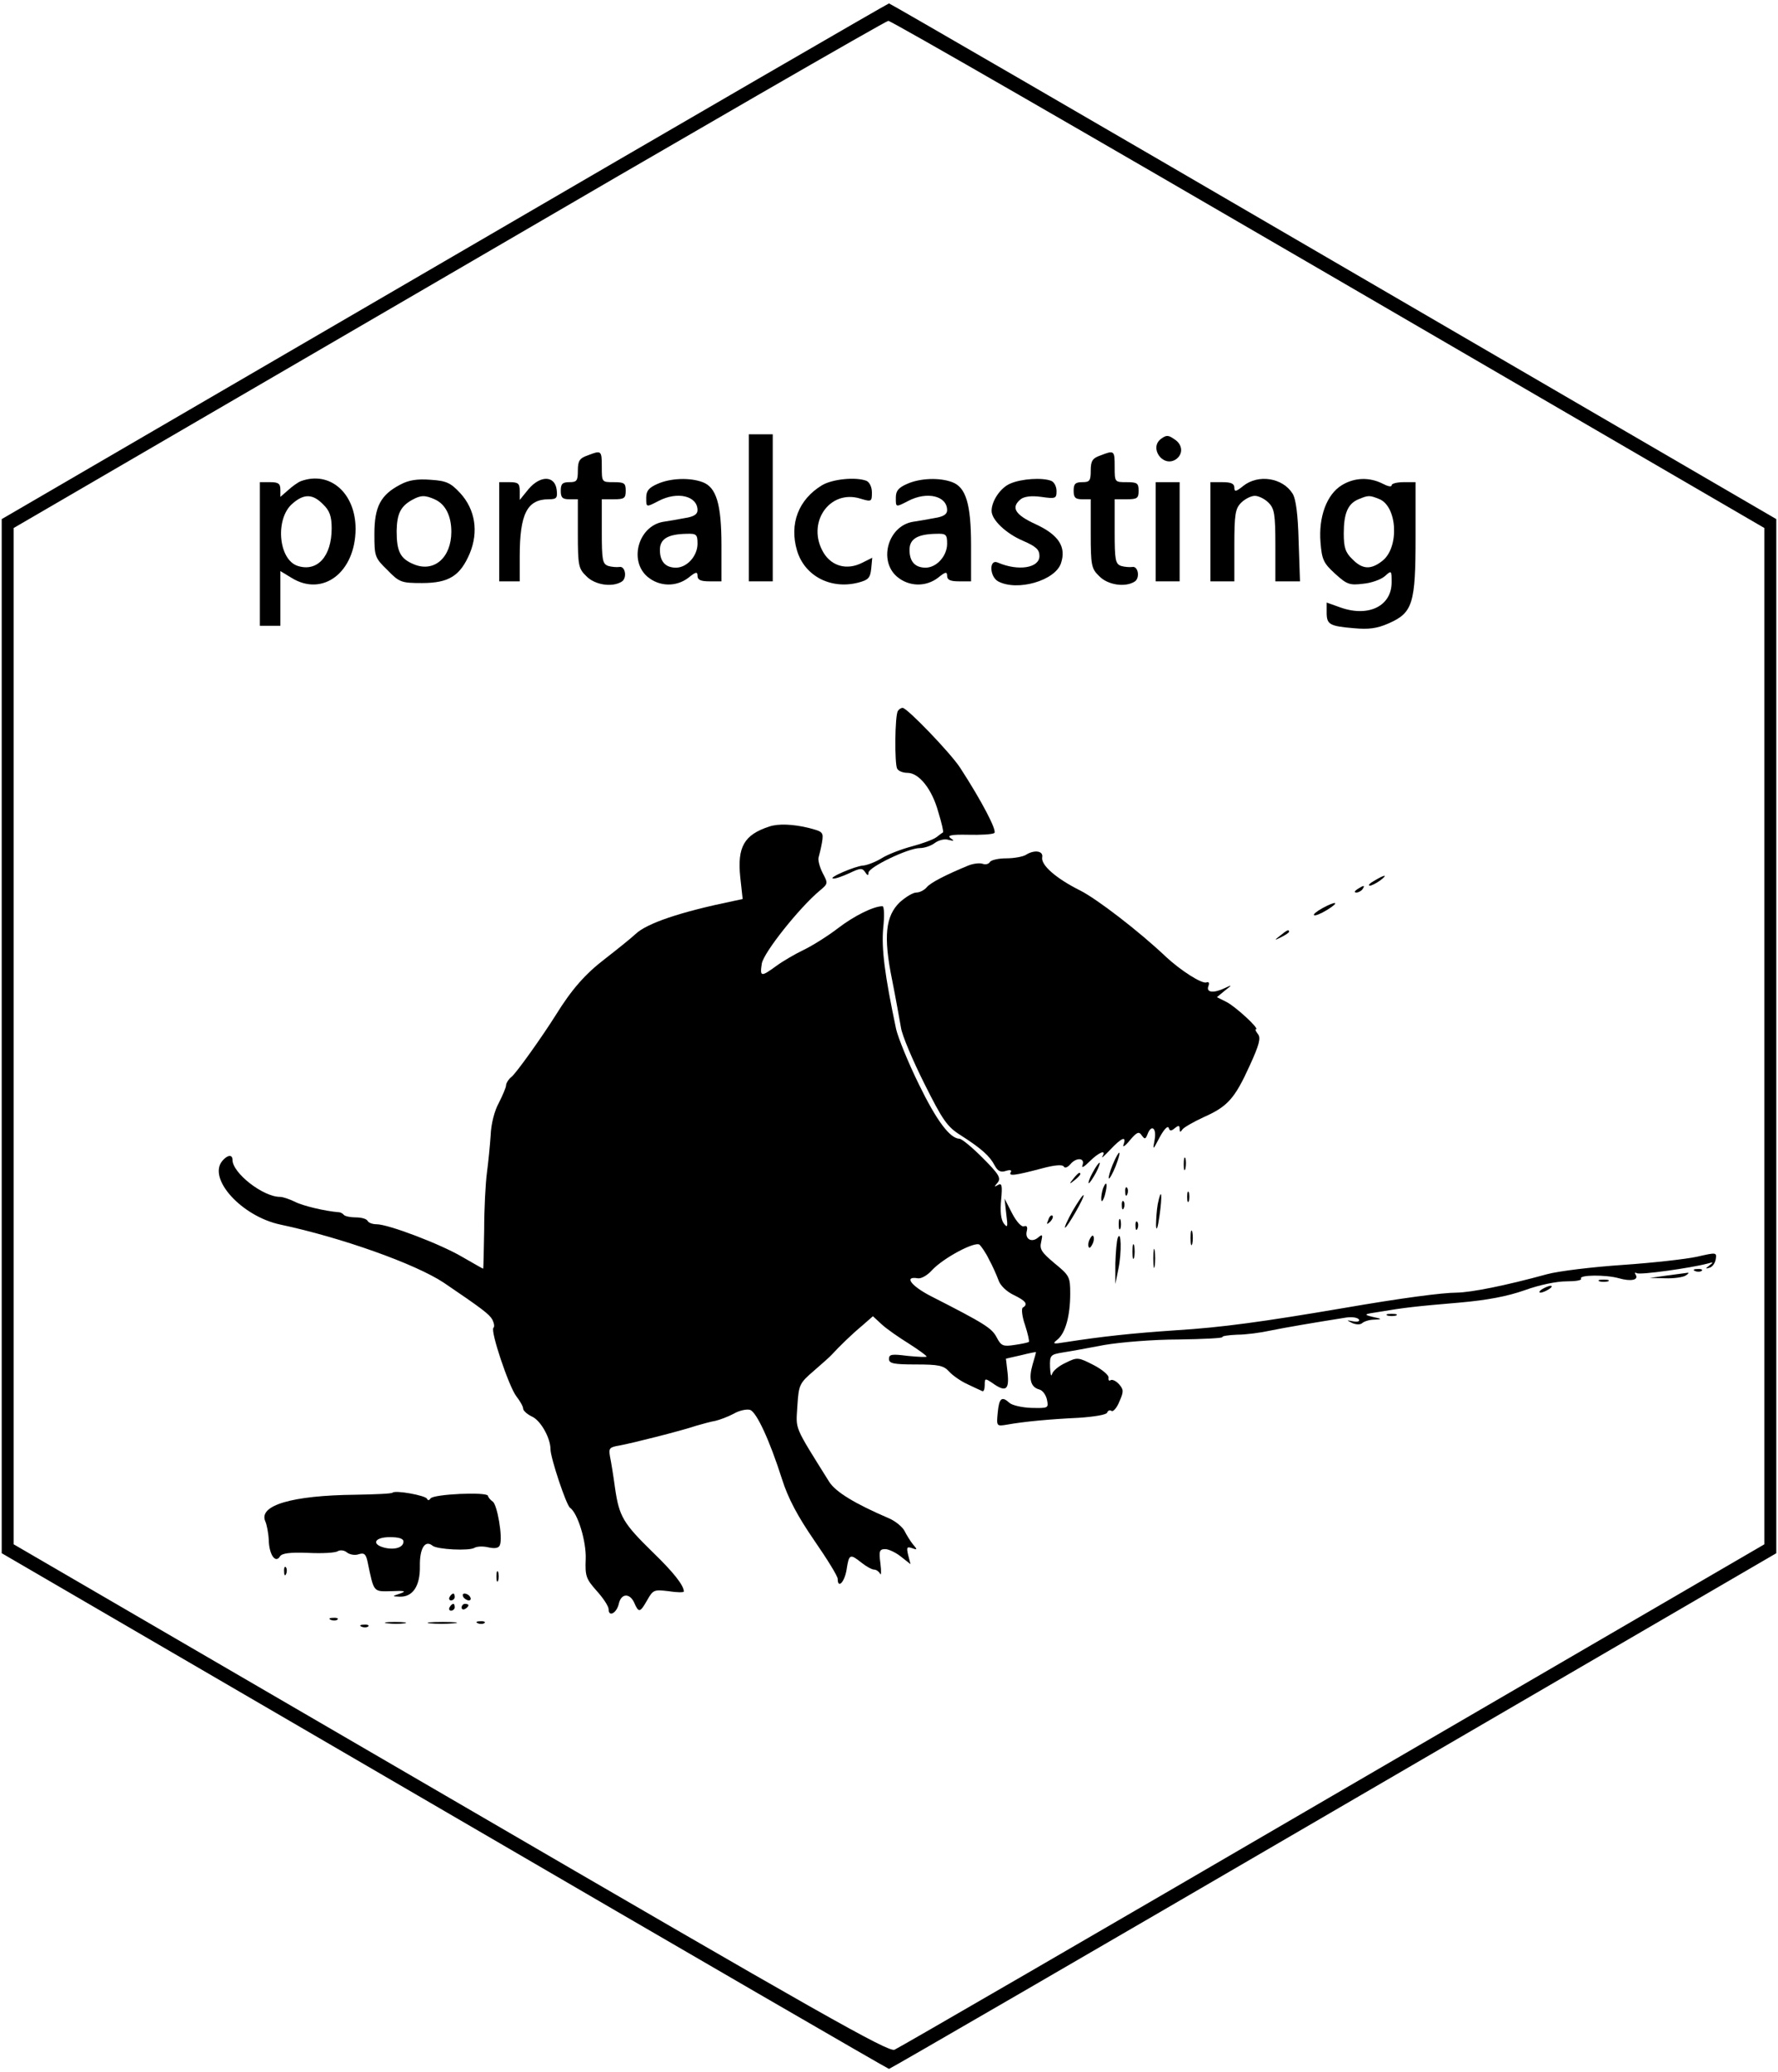 <?xml version="1.0" standalone="no"?>
<!DOCTYPE svg PUBLIC "-//W3C//DTD SVG 20010904//EN"
 "http://www.w3.org/TR/2001/REC-SVG-20010904/DTD/svg10.dtd">
<svg version="1.0" xmlns="http://www.w3.org/2000/svg"
 width="520pt" height="606pt" viewBox="0 0 520 606"
 preserveAspectRatio="xMidYMid meet">

<g transform="translate(0,606) scale(0.1,-0.1)"
fill="#000000" stroke="none">
<path d="M1300 5296 l-1295 -754 0 -1512 0 -1512 1295 -754 c712 -415 1297
-754 1300 -754 3 0 588 339 1300 754 l1295 754 0 1512 0 1512 -1295 754 c-712
415 -1297 754 -1300 754 -3 0 -588 -339 -1300 -754z m2585 -38 l1275 -742 0
-1486 0 -1486 -1261 -734 c-693 -404 -1271 -739 -1283 -744 -19 -7 -217 105
-1299 735 l-1277 743 0 1486 0 1486 1273 741 c699 408 1278 742 1285 742 7 1
586 -333 1287 -741z"/>
<path d="M2190 4575 l0 -215 35 0 35 0 0 215 0 215 -35 0 -35 0 0 -215z"/>
<path d="M3396 4777 c-36 -26 4 -84 42 -61 23 15 22 44 -4 60 -17 12 -23 12
-38 1z"/>
<path d="M1718 4728 c-23 -8 -28 -16 -28 -44 0 -30 -3 -34 -25 -34 -20 0 -25
-5 -25 -25 0 -20 5 -25 25 -25 l25 0 0 -100 c0 -94 2 -103 25 -125 25 -26 76
-33 103 -16 17 10 11 47 -7 43 -7 -1 -22 0 -32 3 -17 6 -19 17 -19 101 l0 94
35 0 c31 0 35 3 35 25 0 22 -4 25 -35 25 -35 0 -35 0 -35 45 0 48 -1 49 -42
33z"/>
<path d="M3218 4728 c-23 -8 -28 -16 -28 -44 0 -30 -3 -34 -25 -34 -20 0 -25
-5 -25 -25 0 -20 5 -25 25 -25 l25 0 0 -100 c0 -94 2 -103 25 -125 25 -26 76
-33 103 -16 17 10 11 47 -7 43 -7 -1 -22 0 -32 3 -17 6 -19 17 -19 101 l0 94
35 0 c31 0 35 3 35 25 0 22 -4 25 -35 25 -35 0 -35 0 -35 45 0 48 -1 49 -42
33z"/>
<path d="M880 4653 c-8 -3 -25 -15 -37 -26 l-23 -20 0 21 c0 18 -6 22 -30 22
l-30 0 0 -210 0 -210 30 0 30 0 0 80 0 80 33 -20 c91 -56 186 16 187 143 0
105 -75 171 -160 140z m65 -68 c19 -18 25 -35 25 -70 0 -82 -42 -128 -99 -110
-57 18 -67 138 -16 182 34 30 60 29 90 -2z"/>
<path d="M1171 4643 c-58 -30 -76 -65 -76 -144 0 -66 1 -70 38 -106 35 -36 41
-38 101 -38 79 0 112 21 140 87 26 63 16 128 -28 176 -28 30 -40 36 -87 39
-39 3 -64 -1 -88 -14z m102 -44 c30 -14 47 -48 47 -94 0 -76 -51 -120 -110
-95 -39 16 -50 37 -50 97 1 50 11 72 45 91 25 14 38 15 68 1z"/>
<path d="M1546 4630 l-26 -32 0 26 c0 22 -4 26 -30 26 l-30 0 0 -145 0 -145
30 0 30 0 0 73 c0 125 22 167 85 167 23 0 26 4 23 28 -5 41 -47 43 -82 2z"/>
<path d="M1923 4645 c-25 -11 -33 -20 -33 -40 0 -29 -1 -29 36 -10 55 29 114
15 114 -27 0 -12 -11 -19 -37 -23 -21 -4 -50 -9 -64 -11 -72 -13 -100 -113
-46 -160 35 -30 85 -31 121 -3 21 17 26 18 26 5 0 -12 10 -16 35 -16 l35 0 0
105 c0 121 -15 170 -55 185 -37 14 -94 12 -132 -5z m117 -175 c0 -36 -31 -70
-63 -70 -31 0 -47 18 -47 52 0 32 23 46 78 47 29 1 32 -2 32 -29z"/>
<path d="M2404 4641 c-69 -42 -96 -113 -73 -191 22 -74 98 -114 178 -94 31 8
36 14 39 41 l3 32 -30 -15 c-44 -22 -88 -10 -112 29 -52 86 16 187 107 159 33
-10 34 -9 34 18 0 16 -7 30 -16 34 -32 12 -100 5 -130 -13z"/>
<path d="M2653 4645 c-25 -11 -33 -20 -33 -40 0 -29 -1 -29 36 -10 55 29 114
15 114 -27 0 -12 -11 -19 -37 -23 -21 -4 -50 -9 -64 -11 -72 -13 -100 -113
-46 -160 35 -30 85 -31 121 -3 21 17 26 18 26 5 0 -12 10 -16 35 -16 l35 0 0
105 c0 121 -15 170 -55 185 -37 14 -94 12 -132 -5z m117 -175 c0 -36 -31 -70
-63 -70 -31 0 -47 18 -47 52 0 32 23 46 78 47 29 1 32 -2 32 -29z"/>
<path d="M2955 4646 c-29 -12 -55 -51 -55 -80 0 -26 42 -66 91 -87 39 -17 49
-26 49 -45 0 -35 -62 -45 -122 -19 -26 11 -24 -41 1 -55 56 -30 167 2 184 53
16 48 -7 83 -74 114 -61 28 -73 49 -44 73 10 8 31 11 60 7 42 -6 45 -5 45 17
0 13 -7 27 -16 30 -26 10 -87 6 -119 -8z"/>
<path d="M3636 4639 c-21 -17 -26 -18 -26 -5 0 12 -10 16 -35 16 l-35 0 0
-145 0 -145 35 0 35 0 0 105 c0 92 3 108 20 125 11 11 29 20 40 20 11 0 29 -9
40 -20 17 -17 20 -33 20 -125 l0 -105 36 0 36 0 -4 118 c-2 78 -8 124 -18 139
-29 46 -100 57 -144 22z"/>
<path d="M3924 4641 c-44 -27 -68 -93 -62 -167 4 -51 9 -61 43 -92 34 -31 42
-34 82 -29 24 2 53 13 63 22 20 18 20 17 20 -18 0 -69 -67 -102 -148 -74 l-42
15 0 -29 c0 -35 8 -40 79 -46 44 -4 68 -1 102 14 71 31 79 58 79 252 l0 161
-35 0 c-19 0 -35 -4 -35 -9 0 -6 -12 -3 -27 5 -38 19 -82 18 -119 -5z m109
-40 c54 -21 60 -142 10 -181 -34 -27 -59 -25 -88 5 -20 19 -25 34 -25 75 0 59
12 87 43 100 29 12 32 12 60 1z"/>
<path d="M3380 4505 l0 -145 35 0 35 0 0 145 0 145 -35 0 -35 0 0 -145z"/>
<path d="M2626 3981 c-9 -13 -10 -156 -2 -169 4 -7 17 -12 30 -12 34 0 72 -48
90 -114 10 -32 16 -59 14 -60 -2 -1 -10 -7 -19 -14 -9 -7 -42 -19 -72 -27 -30
-8 -70 -23 -89 -35 -18 -11 -42 -20 -53 -21 -23 -1 -106 -37 -88 -38 7 -1 28
7 48 16 31 15 37 15 45 3 7 -11 10 -11 10 -2 0 16 116 72 150 72 14 0 34 7 44
15 11 8 29 13 40 9 17 -4 18 -3 6 5 -11 8 2 11 51 10 37 -1 71 1 77 5 9 6 -37
94 -100 191 -28 43 -155 175 -168 175 -5 0 -11 -4 -14 -9z"/>
<path d="M2250 3643 c-74 -24 -94 -60 -85 -148 l7 -64 -28 -6 c-155 -32 -253
-65 -286 -97 -14 -13 -54 -45 -90 -73 -56 -43 -96 -88 -143 -164 -39 -62 -115
-169 -129 -180 -9 -7 -16 -19 -16 -25 0 -6 -10 -29 -21 -51 -13 -23 -23 -63
-24 -95 -2 -30 -7 -80 -11 -110 -4 -30 -8 -106 -8 -167 -1 -62 -2 -113 -3
-113 -1 0 -29 16 -62 35 -63 37 -215 95 -250 95 -11 0 -23 4 -26 10 -3 6 -19
10 -34 10 -15 0 -31 3 -35 7 -4 5 -11 8 -14 8 -40 3 -108 19 -130 31 -15 7
-34 14 -43 14 -50 0 -139 70 -139 108 0 17 -15 15 -30 -3 -43 -52 57 -162 170
-186 179 -38 395 -115 478 -170 112 -76 133 -92 142 -108 5 -10 7 -21 3 -24
-9 -10 45 -171 67 -200 11 -14 20 -30 20 -36 0 -6 11 -16 25 -23 26 -11 55
-63 55 -96 0 -25 46 -163 57 -171 23 -16 48 -99 46 -150 -2 -50 1 -58 32 -93
19 -21 35 -45 35 -54 0 -24 24 -11 30 17 7 30 32 31 45 2 13 -30 17 -29 38 8
17 30 20 31 62 26 25 -4 45 -4 45 -1 0 18 -31 57 -90 114 -87 85 -99 105 -111
187 -5 37 -12 80 -15 94 -4 24 -2 27 28 32 38 7 177 42 225 58 18 5 42 12 55
14 13 3 37 12 54 21 17 10 39 14 48 11 19 -7 57 -89 93 -202 18 -57 46 -109
94 -179 38 -55 69 -105 69 -113 0 -30 20 -10 26 27 7 46 10 47 44 20 14 -11
30 -20 37 -20 6 0 14 -6 17 -12 3 -7 4 6 1 30 -5 36 -3 42 14 42 10 0 31 -10
46 -22 l28 -22 -7 27 c-5 22 -4 25 11 20 16 -6 17 -5 3 11 -8 10 -19 28 -25
40 -6 11 -26 28 -45 36 -100 43 -156 77 -175 107 -105 168 -97 151 -93 221 4
63 6 67 49 104 24 21 48 42 52 47 22 24 58 59 88 84 l32 28 26 -24 c14 -13 50
-38 79 -56 28 -18 52 -35 52 -38 0 -2 -25 -1 -55 2 -47 6 -55 5 -55 -9 0 -13
13 -16 78 -16 67 0 82 -3 98 -21 10 -11 34 -28 54 -37 19 -9 38 -18 43 -20 4
-2 7 6 7 18 0 20 1 20 22 6 39 -28 50 -21 45 28 l-5 43 44 10 c24 6 44 10 44
9 0 -1 -4 -17 -10 -36 -12 -42 -6 -66 19 -73 10 -2 20 -16 23 -30 5 -25 4 -25
-46 -24 -28 1 -57 8 -64 15 -22 20 -30 14 -34 -29 -4 -40 -3 -40 27 -35 50 9
125 16 210 20 45 3 81 9 83 15 2 6 8 9 13 5 5 -3 16 10 23 28 13 29 12 35 -1
50 -9 10 -20 15 -25 12 -4 -3 -7 0 -6 7 2 7 -18 24 -43 37 -45 23 -48 24 -82
7 -20 -9 -38 -24 -40 -33 -3 -10 -5 0 -6 20 -1 35 1 37 37 43 20 3 75 13 122
22 47 8 143 16 216 16 73 1 131 4 129 7 -2 3 18 6 43 7 26 0 70 6 97 12 44 9
126 23 221 38 18 3 34 0 38 -5 4 -6 -3 -8 -16 -6 -21 4 -21 4 -3 -5 12 -5 24
-5 29 0 6 5 21 10 35 10 24 1 24 2 -4 8 -28 7 -27 8 20 15 71 12 105 16 235
27 79 7 138 18 189 36 44 16 94 26 122 26 27 0 46 3 43 8 -7 11 72 12 111 1
35 -10 58 -5 49 10 -4 6 -3 8 3 5 9 -6 158 15 207 28 17 5 18 4 6 -5 -13 -10
-13 -11 0 -7 8 2 16 13 18 25 3 20 2 20 -55 7 -32 -7 -130 -18 -218 -24 -88
-6 -187 -18 -220 -27 -124 -34 -221 -53 -264 -54 -43 0 -163 -16 -331 -45
-235 -40 -358 -57 -490 -65 -132 -9 -215 -18 -325 -35 -36 -6 -38 -5 -22 8 23
19 37 69 37 134 0 49 -2 53 -46 89 -38 32 -44 41 -39 62 5 22 4 24 -9 13 -19
-16 -39 -4 -33 19 3 12 0 17 -8 14 -7 -3 -22 13 -35 38 l-22 43 5 -45 c5 -38
4 -42 -7 -28 -9 12 -11 36 -8 69 4 43 2 50 -9 44 -12 -7 -12 -6 -1 7 10 13 4
24 -44 72 -31 31 -61 56 -68 56 -28 1 -67 53 -119 160 -31 63 -60 135 -66 160
-34 161 -43 235 -38 295 4 36 3 65 -2 65 -26 0 -83 -28 -131 -65 -30 -23 -75
-51 -100 -63 -25 -12 -61 -33 -80 -47 -44 -32 -48 -32 -42 7 5 32 110 164 170
214 24 20 24 21 8 51 -9 18 -14 38 -12 45 2 7 7 27 10 44 5 31 3 32 -39 43
-45 11 -89 13 -115 4z m642 -1265 c10 -18 22 -45 28 -61 5 -16 24 -34 45 -44
35 -17 43 -27 26 -37 -4 -3 -2 -26 7 -51 8 -25 13 -47 11 -49 -2 -2 -21 -6
-42 -9 -33 -5 -39 -3 -52 22 -14 27 -34 40 -193 121 -58 30 -79 59 -38 52 10
-2 29 9 42 24 34 36 126 85 139 74 5 -5 18 -23 27 -42z"/>
<path d="M3000 3560 c-8 -5 -34 -10 -57 -10 -23 0 -45 -5 -48 -11 -4 -6 -13
-8 -21 -5 -8 3 -27 1 -42 -5 -63 -26 -111 -50 -122 -64 -7 -8 -20 -15 -30 -15
-10 0 -31 -13 -48 -28 -42 -40 -49 -100 -23 -227 11 -55 22 -118 26 -140 3
-22 34 -95 68 -163 54 -108 67 -127 107 -152 61 -39 85 -61 99 -88 9 -17 18
-21 33 -16 13 4 18 2 14 -4 -7 -12 11 -10 94 12 34 9 57 11 61 5 3 -6 11 -3
19 6 17 21 44 20 36 -2 -4 -10 4 -6 20 10 28 28 51 37 38 15 -4 -7 6 2 23 20
34 36 48 41 39 15 -4 -10 5 -4 18 12 21 25 27 27 35 15 9 -12 11 -12 17 3 11
30 27 19 21 -15 -6 -33 -6 -33 15 7 12 22 23 34 26 27 3 -10 7 -10 18 -1 11 9
14 8 14 -2 0 -10 2 -11 8 -2 4 6 32 22 62 36 70 31 91 54 135 151 28 61 33 81
24 92 -6 8 -9 14 -6 14 13 0 -60 67 -86 80 l-28 14 23 19 c22 17 22 18 1 8
-33 -16 -56 -14 -49 5 4 10 1 14 -6 11 -14 -4 -75 35 -118 75 -79 75 -203 170
-251 194 -70 35 -115 74 -111 97 4 19 -23 23 -48 7z"/>
<path d="M4020 3485 c-14 -8 -20 -14 -14 -15 5 0 19 7 30 15 24 18 16 19 -16
0z"/>
<path d="M3970 3460 c-9 -6 -10 -10 -3 -10 6 0 15 5 18 10 8 12 4 12 -15 0z"/>
<path d="M3867 3404 c-16 -9 -27 -18 -24 -20 3 -3 20 4 38 15 39 24 28 28 -14
5z"/>
<path d="M3744 3324 c-18 -14 -18 -15 4 -4 12 6 22 13 22 15 0 8 -5 6 -26 -11z"/>
<path d="M3254 2654 c-8 -20 -13 -38 -11 -40 2 -2 11 14 20 36 19 50 12 53 -9
4z"/>
<path d="M3462 2655 c0 -16 2 -22 5 -12 2 9 2 23 0 30 -3 6 -5 -1 -5 -18z"/>
<path d="M3195 2630 c-9 -16 -13 -30 -11 -30 3 0 12 14 21 30 9 17 13 30 11
30 -3 0 -12 -13 -21 -30z"/>
<path d="M3139 2613 c-13 -16 -12 -17 4 -4 16 13 21 21 13 21 -2 0 -10 -8 -17
-17z"/>
<path d="M3226 2585 c-3 -9 -6 -24 -5 -33 0 -9 5 -4 10 12 9 32 6 48 -5 21z"/>
<path d="M3291 2574 c0 -11 3 -14 6 -6 3 7 2 16 -1 19 -3 4 -6 -2 -5 -13z"/>
<path d="M3472 2560 c0 -14 2 -19 5 -12 2 6 2 18 0 25 -3 6 -5 1 -5 -13z"/>
<path d="M3137 2519 c-15 -27 -25 -49 -22 -49 6 0 58 90 54 95 -2 2 -16 -19
-32 -46z"/>
<path d="M3386 2539 c-3 -17 -5 -46 -5 -63 1 -18 5 -7 10 28 9 63 6 88 -5 35z"/>
<path d="M3281 2534 c0 -11 3 -14 6 -6 3 7 2 16 -1 19 -3 4 -6 -2 -5 -13z"/>
<path d="M3066 2493 c-6 -14 -5 -15 5 -6 7 7 10 15 7 18 -3 3 -9 -2 -12 -12z"/>
<path d="M3272 2480 c0 -14 2 -19 5 -12 2 6 2 18 0 25 -3 6 -5 1 -5 -13z"/>
<path d="M3321 2474 c0 -11 3 -14 6 -6 3 7 2 16 -1 19 -3 4 -6 -2 -5 -13z"/>
<path d="M3482 2440 c0 -19 2 -27 5 -17 2 9 2 25 0 35 -3 9 -5 1 -5 -18z"/>
<path d="M3186 2434 c-4 -9 -4 -19 -1 -22 2 -3 7 3 11 12 4 9 4 19 1 22 -2 3
-7 -3 -11 -12z"/>
<path d="M3269 2440 c-3 -8 -6 -42 -7 -75 l0 -60 9 45 c10 48 8 116 -2 90z"/>
<path d="M3312 2400 c0 -19 2 -27 5 -17 2 9 2 25 0 35 -3 9 -5 1 -5 -18z"/>
<path d="M3373 2380 c0 -25 2 -35 4 -22 2 12 2 32 0 45 -2 12 -4 2 -4 -23z"/>
<path d="M4958 2343 c7 -3 16 -2 19 1 4 3 -2 6 -13 5 -11 0 -14 -3 -6 -6z"/>
<path d="M4875 2330 l-50 -7 45 -1 c25 -1 52 3 60 8 8 5 11 9 5 8 -5 -1 -32
-4 -60 -8z"/>
<path d="M4678 2313 c6 -2 18 -2 25 0 6 3 1 5 -13 5 -14 0 -19 -2 -12 -5z"/>
<path d="M4510 2290 c-8 -5 -10 -10 -5 -10 6 0 17 5 25 10 8 5 11 10 5 10 -5
0 -17 -5 -25 -10z"/>
<path d="M4058 2213 c6 -2 18 -2 25 0 6 3 1 5 -13 5 -14 0 -19 -2 -12 -5z"/>
<path d="M1148 1695 c-3 -3 -52 -5 -109 -6 -185 -2 -284 -31 -263 -78 4 -9 9
-33 10 -54 1 -44 20 -70 33 -48 6 9 29 12 82 10 41 -2 80 0 87 5 7 4 19 3 27
-4 8 -6 23 -9 34 -5 16 5 21 1 26 -22 19 -91 16 -87 70 -86 39 2 45 0 25 -7
-24 -8 -24 -8 -2 -9 39 -2 61 31 60 89 -1 52 15 78 37 60 13 -11 108 -16 123
-6 7 4 25 5 41 1 19 -4 30 -2 33 7 9 22 -8 119 -21 127 -7 5 -13 12 -14 17 -3
12 -160 5 -168 -8 -4 -6 -8 -6 -10 -1 -4 10 -93 26 -101 18z m32 -143 c0 -17
-25 -25 -55 -18 -40 10 -30 31 15 31 26 0 40 -4 40 -13z"/>
<path d="M831 1464 c0 -11 3 -14 6 -6 3 7 2 16 -1 19 -3 4 -6 -2 -5 -13z"/>
<path d="M1452 1450 c0 -14 2 -19 5 -12 2 6 2 18 0 25 -3 6 -5 1 -5 -13z"/>
<path d="M1315 1390 c-3 -5 -1 -10 4 -10 6 0 11 5 11 10 0 6 -2 10 -4 10 -3 0
-8 -4 -11 -10z"/>
<path d="M1355 1390 c3 -5 11 -10 16 -10 6 0 7 5 4 10 -3 6 -11 10 -16 10 -6
0 -7 -4 -4 -10z"/>
<path d="M1315 1360 c-3 -5 -1 -10 4 -10 6 0 11 5 11 10 0 6 -2 10 -4 10 -3 0
-8 -4 -11 -10z"/>
<path d="M1350 1359 c0 -5 5 -7 10 -4 6 3 10 8 10 11 0 2 -4 4 -10 4 -5 0 -10
-5 -10 -11z"/>
<path d="M968 1323 c7 -3 16 -2 19 1 4 3 -2 6 -13 5 -11 0 -14 -3 -6 -6z"/>
<path d="M1133 1313 c15 -2 37 -2 50 0 12 2 0 4 -28 4 -27 0 -38 -2 -22 -4z"/>
<path d="M1257 1313 c18 -2 50 -2 70 0 21 2 7 4 -32 4 -38 0 -55 -2 -38 -4z"/>
<path d="M1398 1313 c7 -3 16 -2 19 1 4 3 -2 6 -13 5 -11 0 -14 -3 -6 -6z"/>
<path d="M1058 1303 c7 -3 16 -2 19 1 4 3 -2 6 -13 5 -11 0 -14 -3 -6 -6z"/>
</g>
</svg>
